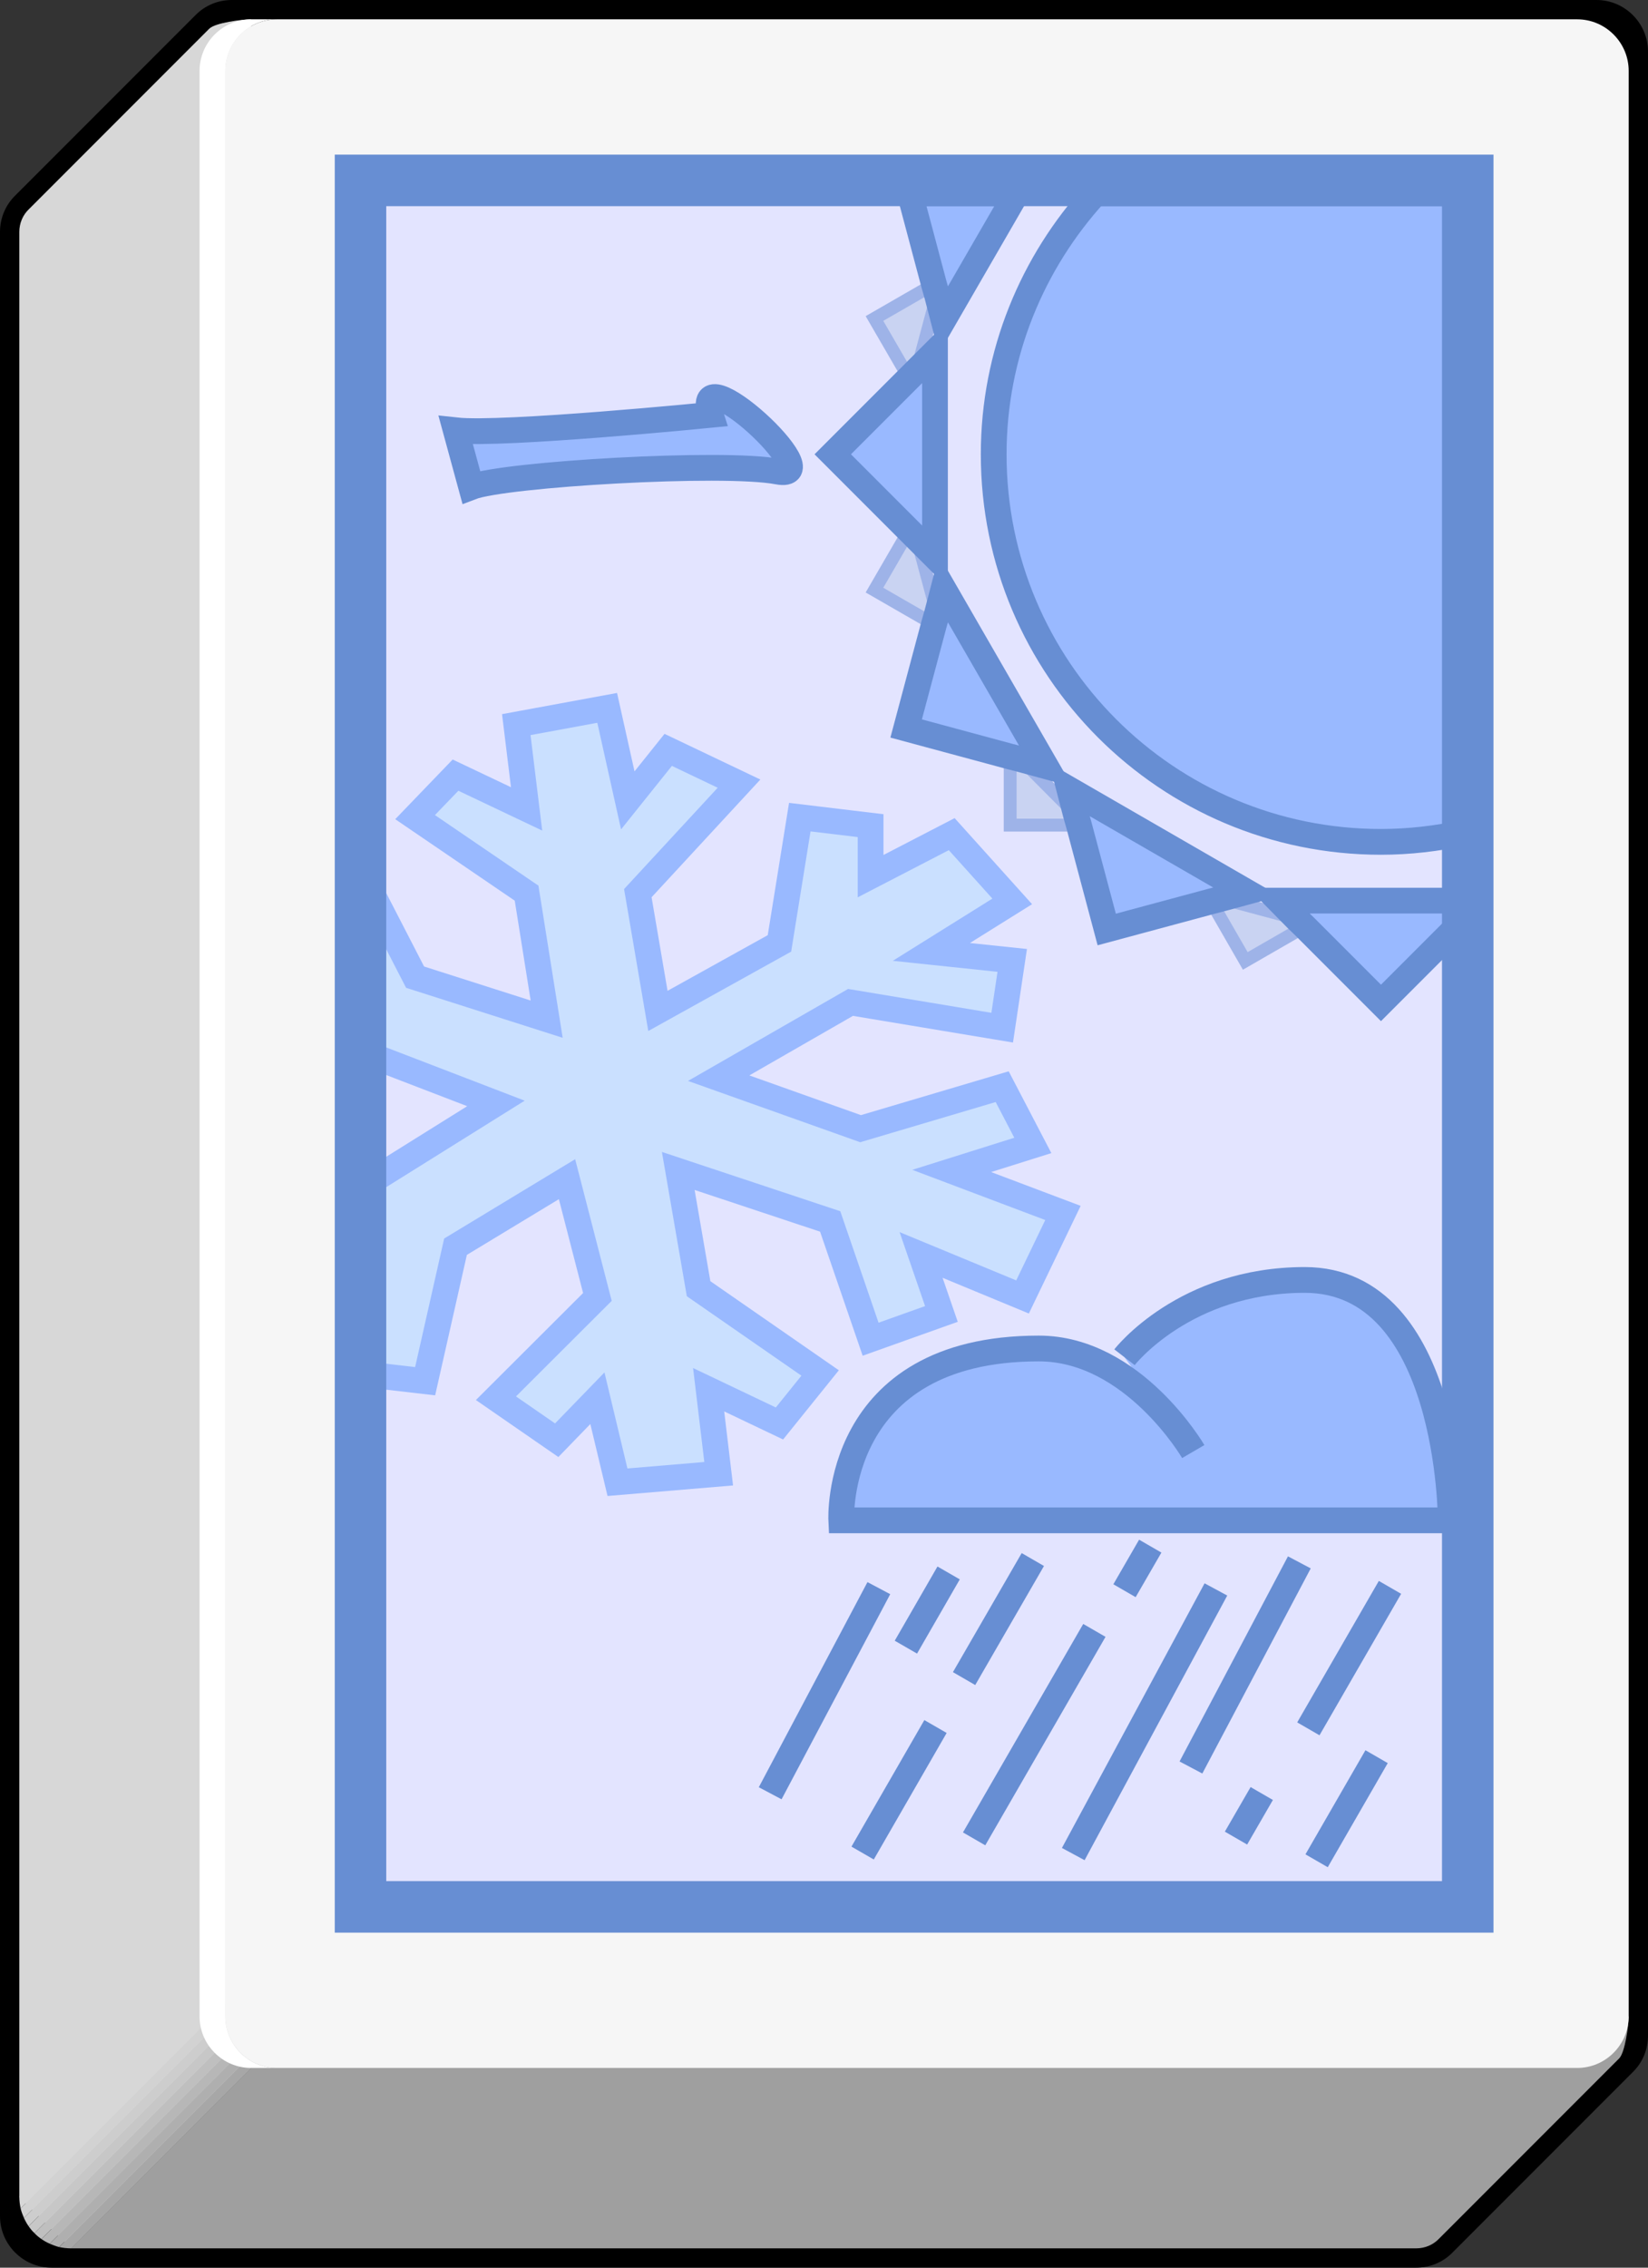 <?xml version="1.0" encoding="UTF-8" standalone="no"?>
<svg
   xmlns:dc="http://purl.org/dc/elements/1.1/"
   xmlns:cc="http://creativecommons.org/ns#"
   xmlns:rdf="http://www.w3.org/1999/02/22-rdf-syntax-ns#"
   xmlns:svg="http://www.w3.org/2000/svg"
   xmlns="http://www.w3.org/2000/svg"
   viewBox="0 0 64 88"
   id="svg6399"
   version="1.1"
   height="100%"
   width="100%">
  <rect x="0" y="0" width="64" height="88" fill="#333333" stroke="none"/>
  <defs
     id="defs6401" />
  <g
     id="use4410">
    <path
       id="path6722"
       d="M 9,0 C 8.47,0 7.96,0.21 7.59,0.59 l -7,7 C 0.21,7.96 0,8.47 0,9 l 0,77 c 0,1.1 0.9,2 2,2 l 53,0 c 0.53,0 1.04,-0.21 1.41,-0.59 l 7,-7 C 63.79,80.04 64,79.53 64,79 L 64,2 C 64,0.9 63.1,0 62,0 L 9,0 Z" />
    <path
       id="path6724"
       d="m 11.75,78.25 -9,9 9,0 43.25,0 c 0.33,0 0.65,-0.13 0.88,-0.37 l 7,-7 c 0.23,-0.23 0.37,-1.3 0.37,-1.63 l -51.5,0 z"
       style="fill:#9f9f9f" />
    <path
       id="path6726"
       d="m 8.12,1.12 -7,7 C 0.88,8.35 0.75,8.67 0.75,9 l 0,66.25 0,1 0,9 2,2 7,-7 0,-4 0,-1 0,-74.5 c -0.33,0 -1.4,0.13 -1.63,0.37 z"
       style="fill:#d7d7d7" />
    <path
       id="path6728"
       d="m 1.61,86.89 10.14,-10.14 0,-0.5 -10.41,10.41 c 0.08,0.09 0.17,0.16 0.27,0.23 z"
       style="fill:#bfbfbf" />
    <path
       id="path6730"
       d="m 1.93,87.07 9.82,-9.82 0,-0.5 -10.14,10.14 c 0.1,0.07 0.21,0.13 0.32,0.18 z"
       style="fill:#b7b7b7" />
    <path
       id="path6732"
       d="m 2.3,87.2 9.45,-9.45 0,-0.5 -9.82,9.82 c 0.12,0.05 0.24,0.1 0.37,0.13 z"
       style="fill:#afafaf" />
    <path
       id="path6734"
       d="M 11.75,77.75 2.3,87.2 c 0.14,0.03 0.29,0.05 0.45,0.05 l 9,-9 0,-0.5 z"
       style="fill:#a7a7a7" />
    <path
       id="path6736"
       d="m 1.34,86.66 10.41,-10.41 -0.5,0 -10.14,10.14 c 0.07,0.1 0.14,0.19 0.23,0.27 z"
       style="fill:#c7c7c7" />
    <path
       id="path6738"
       d="m 1.11,86.39 10.14,-10.14 -0.5,0 -9.82,9.82 c 0.05,0.11 0.11,0.22 0.18,0.32 z"
       style="fill:#cdcdcd" />
    <path
       id="path6740"
       d="m 0.93,86.07 9.82,-9.82 -0.5,0 -9.45,9.45 c 0.03,0.13 0.08,0.25 0.13,0.37 z"
       style="fill:#d2d2d2" />
    <path
       id="path6742"
       d="m 10.25,76.25 -0.5,0 -9,9 c 0,0.15 0.02,0.3 0.05,0.45 l 9.45,-9.45 z"
       style="fill:#d7d7d7" />
    <path
       id="path6744"
       d="m 63.25,78.25 0,-75.5 c 0,-1.1 -0.9,-2 -2,-2 l -50.5,0 c -1.1,0 -2,0.9 -2,2 l 0,75.5 c 0,1.1 0.9,2 2,2 l 50.5,0 c 1.1,0 2,-0.9 2,-2 z"
       style="fill:#f6f6f6" />
    <path
       id="path6746"
       d="m 8.75,78.25 0,-75.5 c 0,-1.1 0.9,-2 2,-2 l -1,0 c -1.1,0 -2,0.9 -2,2 l 0,75.5 c 0,1.1 0.9,2 2,2 l 1,0 c -1.1,0 -2,-0.9 -2,-2 z"
       style="fill:#ffffff" />
  </g>
  <g
     id="use4552"
     transform="translate(13,6)">
    <rect
       id="rect7002"
       height="67"
       width="43"
       y="1"
       x="1"
       style="fill:#e3e4ff" />
    <polygon
       id="polygon7004"
       points="22.77,42.7 26.71,44.33 28.28,41.07 23.96,39.44 27.11,38.45 25.92,36.17 20.42,37.8 14.91,35.84 20.03,32.9 25.92,33.88 26.31,31.27 23.17,30.94 26.31,28.98 23.96,26.37 20.81,28 20.81,26.04 18.06,25.71 17.27,30.61 12.55,33.23 11.77,28.66 15.7,24.41 12.95,23.1 11.38,25.06 10.58,21.47 7.05,22.12 7.45,25.39 4.69,24.08 3.12,25.71 7.45,28.66 8.23,33.55 3.12,31.92 1,27.81 1,34.92 1.16,34.86 6.26,36.82 1.55,39.76 1,39.66 1,45.06 1.16,44.99 1,45.91 1,47.31 3.51,47.6 4.69,42.38 9.02,39.76 10.2,44.33 6.26,48.26 8.62,49.89 10.2,48.26 10.98,51.52 14.91,51.19 14.52,47.93 17.27,49.24 18.85,47.28 14.13,44.01 13.34,39.44 19.24,41.4 20.81,45.97 23.56,44.99 "
       style="fill:#cae0ff;stroke:#99b9ff" />
    <path
       id="path7006"
       d="m 40.63,26.67 c 1.1,0 2.17,-0.13 3.21,-0.35 l 0,-24.82 -14.3,0 c -2.44,2.67 -3.95,6.22 -3.95,10.13 0,8.31 6.73,15.04 15.04,15.04 z"
       style="fill:#99b9ff;stroke:#678ed3" />
    <polygon
       id="polygon7008"
       points="22.3,14.59 20.96,16.9 23.27,18.23 23.39,17.81 22.61,14.9 "
       style="fill:#c9d3f2;stroke:#9eb3e8;stroke-width:0.5" />
    <polygon
       id="polygon7010"
       points="34.03,28.98 35.36,31.29 37.67,29.96 37.35,29.65 34.45,28.87 "
       style="fill:#c9d3f2;stroke:#9eb3e8;stroke-width:0.5" />
    <polygon
       id="polygon7012"
       points="43.83,29.71 43.59,29.96 43.83,30.1 "
       style="fill:#798cd8" />
    <polygon
       id="polygon7014"
       points="23.27,5.03 20.96,6.36 22.3,8.67 22.61,8.36 23.39,5.45 "
       style="fill:#c9d3f2;stroke:#9eb3e8;stroke-width:0.5" />
    <polygon
       id="polygon7016"
       points="22.61,8.36 22.3,8.67 19.34,11.63 22.3,14.59 22.61,14.9 23.31,15.6 23.31,7.66 "
       style="fill:#99b9ff;stroke:#678ed3" />
    <polygon
       id="polygon7018"
       points="26.23,23.36 26.23,26.02 28.9,26.02 28.78,25.6 26.66,23.47 "
       style="fill:#c9d3f2;stroke:#9eb3e8;stroke-width:0.5" />
    <polygon
       id="polygon7020"
       points="40.63,32.92 43.59,29.96 43.83,29.71 43.83,28.95 36.66,28.95 37.35,29.65 37.67,29.96 "
       style="fill:#99b9ff;stroke:#678ed3" />
    <polygon
       id="polygon7022"
       points="28.78,25.6 28.9,26.02 29.98,30.07 34.03,28.98 34.45,28.87 35.41,28.61 28.53,24.64 "
       style="fill:#99b9ff;stroke:#678ed3" />
    <polygon
       id="polygon7024"
       points="23.39,17.81 23.27,18.23 22.19,22.27 26.23,23.36 26.66,23.47 27.61,23.73 23.64,16.85 "
       style="fill:#99b9ff;stroke:#678ed3" />
    <polygon
       id="polygon7026"
       points="23.64,6.41 26.48,1.5 22.33,1.5 23.27,5.03 23.39,5.45 "
       style="fill:#99b9ff;stroke:#678ed3" />
    <path
       id="path7028"
       d="m 30.67,46.67 c 0,0 2.32,-3 7,-3 5.67,0 5.67,9.33 5.67,9.33 l -23.67,0 c 0,0 -0.33,-6.67 7.67,-6.67 3.67,0 6,4 6,4"
       style="fill:#99b9ff;stroke:#678ed3" />
    <line
       id="line7030"
       y2="65.36"
       x2="24.83"
       y1="57.27"
       x1="29.5"
       style="fill:#99b9ff;stroke:#678ed3" />
    <line
       id="line7032"
       y2="65.95"
       x2="28.68"
       y1="55.68"
       x1="34.22"
       style="fill:#99b9ff;stroke:#678ed3" />
    <line
       id="line7034"
       y2="65.91"
       x2="20.5"
       y1="61"
       x1="23.33"
       style="fill:#99b9ff;stroke:#678ed3" />
    <line
       id="line7036"
       y2="62.59"
       x2="33.25"
       y1="54.63"
       x1="37.46"
       style="fill:#99b9ff;stroke:#678ed3" />
    <line
       id="line7038"
       y2="66.21"
       x2="38.13"
       y1="62.17"
       x1="40.46"
       style="fill:#99b9ff;stroke:#678ed3" />
    <line
       id="line7040"
       y2="59.14"
       x2="24.44"
       y1="54.52"
       x1="27.11"
       style="fill:#99b9ff;stroke:#678ed3" />
    <line
       id="line7042"
       y2="55.73"
       x2="30.67"
       y1="54"
       x1="31.67"
       style="fill:#99b9ff;stroke:#678ed3" />
    <line
       id="line7044"
       y2="61.09"
       x2="37.81"
       y1="55.6"
       x1="40.98"
       style="fill:#99b9ff;stroke:#678ed3" />
    <line
       id="line7046"
       y2="57.92"
       x2="22.18"
       y1="55.04"
       x1="23.84"
       style="fill:#99b9ff;stroke:#678ed3" />
    <line
       id="line7048"
       y2="63.59"
       x2="16.91"
       y1="55.63"
       x1="21.13"
       style="fill:#99b9ff;stroke:#678ed3" />
    <line
       id="line7050"
       y2="65.33"
       x2="35"
       y1="63.6"
       x1="36"
       style="fill:#99b9ff;stroke:#678ed3" />
    <path
       id="path7052"
       d="M 44,0 0,0 0,69 45,69 45,0 44,0 Z m -1,2 c 0,1.91 0,63.09 0,65 C 41.14,67 3.86,67 2,67 2,65.09 2,3.91 2,2 3.86,2 41.14,2 43,2 Z"
       style="fill:#678ed3" />
  </g>
  <path
     style="fill:#99b9ff;stroke:#678ed3"
     d="m 27.6,16.1 c -0.8,-2.5 4.7,2.6 2.6,2.2 -2.1,-0.4 -10.6,0.1 -11.9,0.6 l -0.6,-2.2 c 1.8,0.2 9.9,-0.6 9.9,-0.6 z"
     id="path5130" />
</svg>
